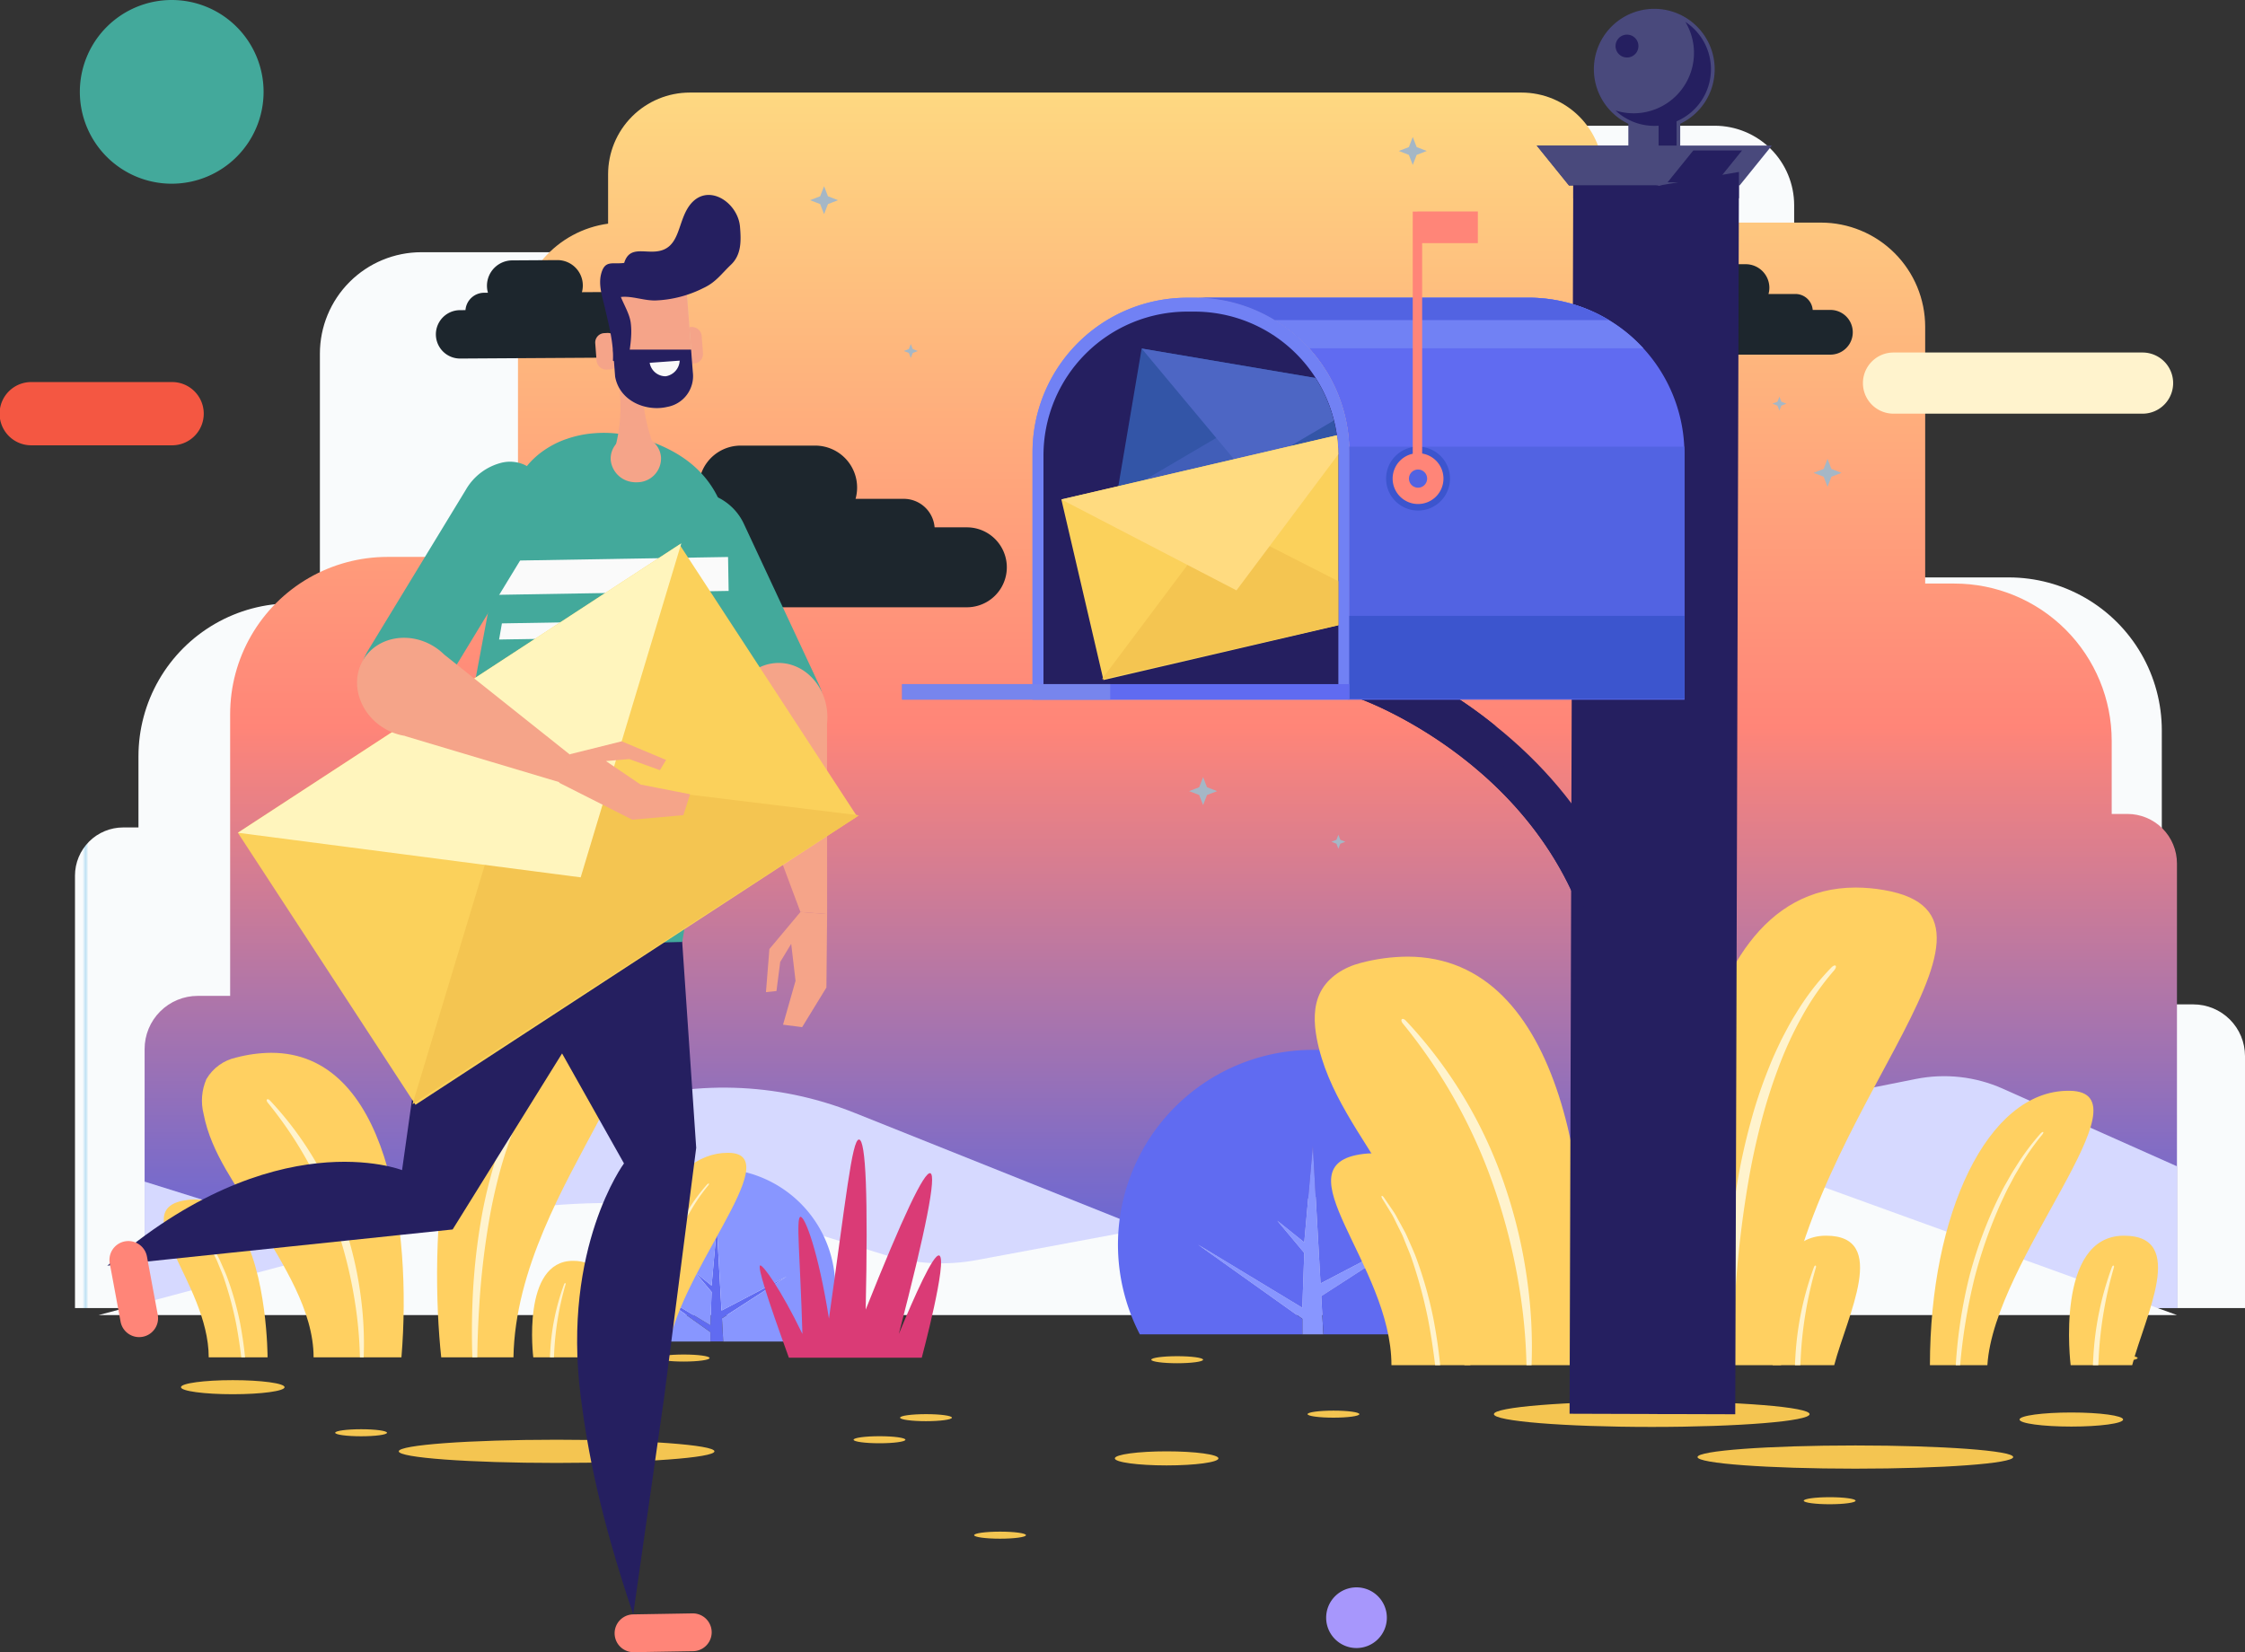 <svg xmlns="http://www.w3.org/2000/svg" xmlns:xlink="http://www.w3.org/1999/xlink" width="429.111" height="315.862" viewBox="0 0 429.111 315.862">
  <rect x="0" y="0" width="429.111" height="315.862" fill="#333333" stroke="none"/>
  <defs>
    <linearGradient id="linear-gradient" x1="0.5" x2="0.5" y2="1" gradientUnits="objectBoundingBox">
      <stop offset="0" stop-color="#fed981"/>
      <stop offset="0.522" stop-color="#ff8578"/>
      <stop offset="1" stop-color="#5263e2"/>
    </linearGradient>
    <clipPath id="clip-path">
      <rect id="Rectángulo_38519" data-name="Rectángulo 38519" width="414.779" height="292.468" fill="none"/>
    </clipPath>
    <clipPath id="clip-path-2">
      <path id="Trazado_149792" data-name="Trazado 149792" d="M132.57,22.351a15.2,15.2,0,0,0-15.2,15.2V46.53H66.2A19.39,19.39,0,0,0,46.813,65.921v47.735H41.377A29.243,29.243,0,0,0,12.134,142.9v13.6H9.216A9.216,9.216,0,0,0,0,165.715V248.38H377.859V200.206a9.88,9.88,0,0,0-9.881-9.879h-6.021V137.944A29.243,29.243,0,0,0,332.714,108.7H308.443V65.921A19.378,19.378,0,0,0,291.685,46.73V37.548a15.2,15.2,0,0,0-15.2-15.2Z" fill="none"/>
    </clipPath>
    <linearGradient id="linear-gradient-2" y1="1.195" x2="0.003" y2="1.195" gradientUnits="objectBoundingBox">
      <stop offset="0" stop-color="#f9fbfc"/>
      <stop offset="0.513" stop-color="#bee1f4"/>
      <stop offset="1" stop-color="#f9fbfc"/>
    </linearGradient>
    <clipPath id="clip-path-3">
      <path id="Trazado_149793" data-name="Trazado 149793" d="M169.491,22.351a15.2,15.2,0,0,0-15.2,15.2V46.53H92.65A19.391,19.391,0,0,0,73.26,65.921v47.735H67.825A29.243,29.243,0,0,0,38.581,142.9v13.6H35.664a9.216,9.216,0,0,0-9.216,9.217V248.38H414.779V200.206a9.88,9.88,0,0,0-9.88-9.879h-6.022V137.944A29.243,29.243,0,0,0,369.634,108.7H345.363V65.921A19.378,19.378,0,0,0,328.605,46.73V37.548a15.2,15.2,0,0,0-15.2-15.2Z" fill="none"/>
    </clipPath>
    <linearGradient id="linear-gradient-3" x1="-0.068" y1="1.195" x2="-0.066" y2="1.195" gradientUnits="objectBoundingBox">
      <stop offset="0" stop-color="#bee1f4"/>
      <stop offset="0.61" stop-color="#e4f2f9"/>
      <stop offset="1" stop-color="#f9fbfc"/>
    </linearGradient>
    <clipPath id="clip-path-4">
      <path id="Trazado_149794" data-name="Trazado 149794" d="M117.525,16.006A15.624,15.624,0,0,0,101.9,31.63v9.439A19.923,19.923,0,0,0,84.674,60.8v43.98H59.721a30.064,30.064,0,0,0-30.063,30.065V188.7H23.467a10.158,10.158,0,0,0-10.158,10.158v49.526H401.774V163.394a9.474,9.474,0,0,0-9.474-9.475h-3v-13.98a30.065,30.065,0,0,0-30.064-30.065h-5.587V60.8a19.935,19.935,0,0,0-19.935-19.934H292.107V31.63a15.624,15.624,0,0,0-15.623-15.624Z" fill="url(#linear-gradient)"/>
    </clipPath>
    <clipPath id="clip-path-6">
      <rect id="Rectángulo_38470" data-name="Rectángulo 38470" width="388.465" height="44.328" transform="translate(13.31 204.052)" fill="#d6d9ff"/>
    </clipPath>
    <clipPath id="clip-path-7">
      <path id="Trazado_149795" data-name="Trazado 149795" d="M401.775,248.38v-27.1l-33.3-14.843a27.545,27.545,0,0,0-16.6-1.853L205.725,233.746l-56.761-22.7a67.193,67.193,0,0,0-46.269-1.334L37.107,231.652l-23.8-7.445V248.38H401.775Z" fill="#d6d9ff"/>
    </clipPath>
    <clipPath id="clip-path-8">
      <rect id="Rectángulo_38471" data-name="Rectángulo 38471" width="42.061" height="17.286" transform="translate(297.81 48.821)" fill="none"/>
    </clipPath>
    <clipPath id="clip-path-9">
      <rect id="Rectángulo_38472" data-name="Rectángulo 38472" width="45.527" height="18.826" transform="translate(68.921 48.037)" fill="none"/>
    </clipPath>
    <clipPath id="clip-path-10">
      <rect id="Rectángulo_38473" data-name="Rectángulo 38473" width="75.211" height="30.91" transform="translate(102.901 83.497)" fill="none"/>
    </clipPath>
    <clipPath id="clip-path-11">
      <path id="Trazado_149799" data-name="Trazado 149799" d="M277.47,219.609,172.4,239.2a37.125,37.125,0,0,1-17.746-1.02l-12.7-3.916a134.394,134.394,0,0,0-74.3-1.412L4.524,249.722h397.25L330.658,223.96a101.548,101.548,0,0,0-53.188-4.351" fill="none"/>
    </clipPath>
    <linearGradient id="linear-gradient-5" x1="-0.011" y1="2.343" x2="-0.009" y2="2.343" gradientUnits="objectBoundingBox">
      <stop offset="0" stop-color="#878cf0"/>
      <stop offset="0.565" stop-color="#c9cbff"/>
      <stop offset="1" stop-color="#f9fbfc"/>
    </linearGradient>
    <clipPath id="clip-path-13">
      <rect id="Rectángulo_38476" data-name="Rectángulo 38476" width="2.674" height="2.674" transform="translate(158.422 64.077)" fill="none"/>
    </clipPath>
    <clipPath id="clip-path-14">
      <rect id="Rectángulo_38477" data-name="Rectángulo 38477" width="2.674" height="2.674" transform="translate(240.147 157.899)" fill="none"/>
    </clipPath>
    <clipPath id="clip-path-15">
      <rect id="Rectángulo_38478" data-name="Rectángulo 38478" width="2.674" height="2.674" transform="translate(324.448 44.146)" fill="none"/>
    </clipPath>
    <clipPath id="clip-path-16">
      <rect id="Rectángulo_38479" data-name="Rectángulo 38479" width="5.348" height="5.348" transform="translate(253.031 24.5)" fill="none"/>
    </clipPath>
    <clipPath id="clip-path-17">
      <rect id="Rectángulo_38480" data-name="Rectángulo 38480" width="5.348" height="5.348" transform="translate(212.956 146.882)" fill="none"/>
    </clipPath>
    <clipPath id="clip-path-18">
      <rect id="Rectángulo_38481" data-name="Rectángulo 38481" width="5.347" height="5.348" transform="translate(340.307 48.032)" fill="none"/>
    </clipPath>
    <clipPath id="clip-path-19">
      <rect id="Rectángulo_38482" data-name="Rectángulo 38482" width="5.348" height="5.348" transform="translate(140.506 33.908)" fill="none"/>
    </clipPath>
    <clipPath id="clip-path-20">
      <path id="Trazado_149827" data-name="Trazado 149827" d="M21.551,227.7c-12.3,1.531,4.013,15.691,4.013,30.109H36.811s0-16.28-5.537-24.927c-2-3.134-4.726-5.264-8.437-5.263a10.4,10.4,0,0,0-1.286.081" fill="none"/>
    </clipPath>
    <linearGradient id="linear-gradient-6" x1="-0.336" y1="2.148" x2="-0.299" y2="2.148" gradientUnits="objectBoundingBox">
      <stop offset="0" stop-color="#fed981"/>
      <stop offset="1" stop-color="#ffd061"/>
    </linearGradient>
    <clipPath id="clip-path-21">
      <path id="Trazado_149828" data-name="Trazado 149828" d="M30.842,200.479a8.76,8.76,0,0,0-5.722,4.13,10.33,10.33,0,0,0-.535,6.663c1.469,7.67,6.429,13.79,10.246,20.386.141.239.282.485.424.724,4.431,7.56,10.355,16.429,10.355,25.426H62.4c2.058-24.858-2.657-58.229-24.9-58.225a26.844,26.844,0,0,0-6.655.9" fill="none"/>
    </clipPath>
    <linearGradient id="linear-gradient-7" x1="-0.596" y1="1.595" x2="-0.571" y2="1.595" xlink:href="#linear-gradient-6"/>
    <clipPath id="clip-path-22">
      <path id="Trazado_149829" data-name="Trazado 149829" d="M70.01,257.808h13.8c.591-33.8,37.7-63.8,14.634-67.715a23.861,23.861,0,0,0-4-.351c-26.125,0-26.585,48.263-24.439,68.066" fill="none"/>
    </clipPath>
    <linearGradient id="linear-gradient-8" x1="-1.265" y1="1.509" x2="-1.246" y2="1.509" xlink:href="#linear-gradient-6"/>
    <clipPath id="clip-path-23">
      <path id="Trazado_149830" data-name="Trazado 149830" d="M87.605,257.808h8.764c1.844-7.037,7.874-18.45-1.155-18.456H95.2c-9.906,0-7.6,18.456-7.6,18.456" fill="none"/>
    </clipPath>
    <linearGradient id="linear-gradient-9" x1="-4.502" y1="2.878" x2="-4.45" y2="2.878" xlink:href="#linear-gradient-6"/>
    <clipPath id="clip-path-24">
      <path id="Trazado_149831" data-name="Trazado 149831" d="M105.023,257.808h8.186c.928-15.113,23.422-38.879,11.77-39.106l-.229,0c-11.532,0-19.727,17.562-19.727,39.108" fill="none"/>
    </clipPath>
    <linearGradient id="linear-gradient-10" x1="-3.323" y1="1.886" x2="-3.291" y2="1.886" xlink:href="#linear-gradient-6"/>
    <clipPath id="clip-path-26">
      <path id="Trazado_149837" data-name="Trazado 149837" d="M246.246,218.914c-16.5,2.053,5.385,21.049,5.385,40.393h15.088s0-21.842-7.428-33.443c-2.684-4.2-6.341-7.06-11.318-7.06a13.933,13.933,0,0,0-1.727.11" fill="none"/>
    </clipPath>
    <linearGradient id="linear-gradient-11" x1="-6.214" y1="1.818" x2="-6.187" y2="1.818" xlink:href="#linear-gradient-6"/>
    <clipPath id="clip-path-27">
      <path id="Trazado_149838" data-name="Trazado 149838" d="M245.756,182.4c-3.149.808-6.184,2.655-7.676,5.541-1.4,2.7-1.286,5.944-.718,8.937,1.971,10.29,8.625,18.5,13.745,27.35.189.321.379.65.569.973,5.944,10.141,13.892,22.039,13.892,34.11h22.518c2.762-33.35-3.564-78.119-33.4-78.113a35.991,35.991,0,0,0-8.929,1.2" fill="none"/>
    </clipPath>
    <linearGradient id="linear-gradient-12" x1="-4.369" y1="1.425" x2="-4.351" y2="1.425" xlink:href="#linear-gradient-6"/>
    <clipPath id="clip-path-28">
      <path id="Trazado_149839" data-name="Trazado 149839" d="M307.582,259.307H326.1c.792-45.349,50.583-85.585,19.631-90.846a31.986,31.986,0,0,0-5.362-.471c-35.049,0-35.666,64.749-32.788,91.317" fill="none"/>
    </clipPath>
    <linearGradient id="linear-gradient-13" x1="-4.233" y1="1.364" x2="-4.219" y2="1.364" xlink:href="#linear-gradient-6"/>
    <clipPath id="clip-path-29">
      <path id="Trazado_149840" data-name="Trazado 149840" d="M324.5,259.307H336.26c2.474-9.441,10.562-24.752-1.55-24.76H334.7c-13.29,0-10.194,24.76-10.194,24.76" fill="none"/>
    </clipPath>
    <linearGradient id="linear-gradient-14" x1="-12.646" y1="2.34" x2="-12.606" y2="2.34" xlink:href="#linear-gradient-6"/>
    <clipPath id="clip-path-30">
      <path id="Trazado_149841" data-name="Trazado 149841" d="M354.555,259.307h10.983c1.244-20.276,31.421-52.159,15.788-52.464-.1,0-.2,0-.306,0-15.47,0-26.465,23.561-26.465,52.467" fill="none"/>
    </clipPath>
    <linearGradient id="linear-gradient-15" x1="-8.361" y1="1.633" x2="-8.338" y2="1.633" xlink:href="#linear-gradient-6"/>
    <clipPath id="clip-path-32">
      <path id="Trazado_149845" data-name="Trazado 149845" d="M381.455,259.307h11.758c2.474-9.441,10.562-24.752-1.55-24.76h-.014c-13.29,0-10.194,24.76-10.194,24.76" fill="none"/>
    </clipPath>
    <linearGradient id="linear-gradient-16" x1="-14.887" y1="2.34" x2="-14.847" y2="2.34" xlink:href="#linear-gradient-6"/>
    <clipPath id="clip-path-34">
      <path id="Trazado_149849" data-name="Trazado 149849" d="M144.111,250.37c-2.032-12.82-4.583-19.507-5.438-19.429-.906.083-.044,7.827.369,22.387-4.173-8.646-7.605-13.292-8.078-13.094q-.8.336,5.491,17.634h25.4s5.068-18.955,3.326-19.535c-1.088-.363-4.64,7.592-7.709,15q7.83-30.141,6.02-30.729-1.739-.567-12.356,26.082.694-32.364-1.267-32.523h-.019c-1.339,0-2.522,11.613-5.735,34.213" fill="none"/>
    </clipPath>
    <linearGradient id="linear-gradient-17" x1="-3.574" y1="1.83" x2="-3.547" y2="1.83" gradientUnits="objectBoundingBox">
      <stop offset="0" stop-color="#ec727d"/>
      <stop offset="0.967" stop-color="#da3b76"/>
      <stop offset="1" stop-color="#da3b76"/>
    </linearGradient>
    <clipPath id="clip-path-36">
      <path id="Trazado_149853" data-name="Trazado 149853" d="M285.678,268.586l31.666.1.709-237.5L302.8,33.777l-16.415-2.689Z" fill="none"/>
    </clipPath>
    <linearGradient id="linear-gradient-18" x1="-8.824" y1="1.1" x2="-8.793" y2="1.1" gradientUnits="objectBoundingBox">
      <stop offset="0" stop-color="#49497c"/>
      <stop offset="1" stop-color="#251f60"/>
    </linearGradient>
    <clipPath id="clip-path-38">
      <rect id="Rectángulo_38504" data-name="Rectángulo 38504" width="3.958" height="224.951" transform="translate(287.637 37.483)" fill="none"/>
    </clipPath>
    <clipPath id="clip-path-39">
      <path id="Trazado_149854" data-name="Trazado 149854" d="M245.553,131.887c1.883.672,45.25,16.882,46.6,62.982.024.732.036,1.475.036,2.219h8.8c0-22.4-9.087-42.228-26.281-57.323-1.043-.923-2.1-1.8-3.141-2.638A88.115,88.115,0,0,0,248.515,123.6Z" fill="none"/>
    </clipPath>
    <linearGradient id="linear-gradient-19" x1="-4.429" y1="2.298" x2="-4.411" y2="2.298" xlink:href="#linear-gradient-18"/>
    <clipPath id="clip-path-41">
      <path id="Trazado_149868" data-name="Trazado 149868" d="M212.635,57.883A27.517,27.517,0,0,0,185.118,85.4v43.7a.3.3,0,0,0,.3.3h55.761a.3.3,0,0,0,.3-.3V85.4a27.517,27.517,0,0,0-27.517-27.517Z" fill="none"/>
    </clipPath>
    <clipPath id="clip-path-42">
      <rect id="Rectángulo_38511" data-name="Rectángulo 38511" width="51.673" height="36.537" transform="translate(198.877 64.945)" fill="none"/>
    </clipPath>
    <clipPath id="clip-path-44">
      <rect id="Rectángulo_38517" data-name="Rectángulo 38517" width="4.372" height="4.372" transform="translate(294.467 4.932)" fill="none"/>
    </clipPath>
    <clipPath id="clip-path-45">
      <rect id="Rectángulo_38520" data-name="Rectángulo 38520" width="143.683" height="278.593" fill="none"/>
    </clipPath>
    <clipPath id="clip-path-46">
      <path id="Trazado_149880" data-name="Trazado 149880" d="M56.354,186.433S31.952,176.841,0,204.706l66.024-6.931L99.932,143.22,64.355,129.668Z" transform="translate(0 -129.668)" fill="none"/>
    </clipPath>
    <linearGradient id="linear-gradient-20" x1="0" y1="1.985" x2="0.01" y2="1.985" xlink:href="#linear-gradient-18"/>
    <clipPath id="clip-path-48">
      <rect id="Rectángulo_38524" data-name="Rectángulo 38524" width="415.453" height="315.07" fill="none"/>
    </clipPath>
  </defs>
  <g id="Grupo_145420" data-name="Grupo 145420" transform="translate(-874 -178.776)">
    <g id="Grupo_145419" data-name="Grupo 145419">
      <g id="Grupo_145037" data-name="Grupo 145037" transform="translate(888.332 180.465)">
        <g id="Grupo_145036" data-name="Grupo 145036" clip-path="url(#clip-path)">
          <g id="Grupo_144937" data-name="Grupo 144937">
            <g id="Grupo_144936" data-name="Grupo 144936" clip-path="url(#clip-path-2)">
              <rect id="Rectángulo_38466" data-name="Rectángulo 38466" width="377.859" height="226.029" transform="translate(0 22.351)" fill="url(#linear-gradient-2)"/>
            </g>
          </g>
          <g id="Grupo_144939" data-name="Grupo 144939">
            <g id="Grupo_144938" data-name="Grupo 144938" clip-path="url(#clip-path-3)">
              <rect id="Rectángulo_38467" data-name="Rectángulo 38467" width="388.331" height="226.029" transform="translate(26.448 22.351)" fill="url(#linear-gradient-3)"/>
            </g>
          </g>
          <g id="Grupo_144941" data-name="Grupo 144941">
            <g id="Grupo_144940" data-name="Grupo 144940" clip-path="url(#clip-path-4)">
              <rect id="Rectángulo_38468" data-name="Rectángulo 38468" width="388.465" height="232.375" transform="translate(13.309 16.006)" fill="url(#linear-gradient)"/>
            </g>
          </g>
          <g id="Grupo_144957" data-name="Grupo 144957">
            <g id="Grupo_144956" data-name="Grupo 144956" clip-path="url(#clip-path)">
              <g id="Grupo_144946" data-name="Grupo 144946" style="mix-blend-mode: multiply;isolation: isolate">
                <g id="Grupo_144945" data-name="Grupo 144945">
                  <g id="Grupo_144944" data-name="Grupo 144944" clip-path="url(#clip-path-6)">
                    <g id="Grupo_144943" data-name="Grupo 144943">
                      <g id="Grupo_144942" data-name="Grupo 144942" clip-path="url(#clip-path-7)">
                        <rect id="Rectángulo_38469" data-name="Rectángulo 38469" width="388.465" height="44.912" transform="translate(13.31 203.468)" fill="#d6d9ff"/>
                      </g>
                    </g>
                  </g>
                </g>
              </g>
              <g id="Grupo_144949" data-name="Grupo 144949" style="mix-blend-mode: screen;isolation: isolate">
                <g id="Grupo_144948" data-name="Grupo 144948">
                  <g id="Grupo_144947" data-name="Grupo 144947" clip-path="url(#clip-path-8)">
                    <path id="Trazado_149796" data-name="Trazado 149796" d="M335.6,57.561H332.15a3.308,3.308,0,0,0-3.281-3.046H323.7a4.433,4.433,0,0,0,.167-1.192,4.514,4.514,0,0,0-4.5-4.5h-7.925a4.484,4.484,0,0,0-4.335,5.693h-.7a3.309,3.309,0,0,0-3.282,3.046h-1.036a4.274,4.274,0,1,0,0,8.547H335.6a4.274,4.274,0,0,0,0-8.547" fill="#1d262d"/>
                  </g>
                </g>
              </g>
              <g id="Grupo_144952" data-name="Grupo 144952" style="mix-blend-mode: screen;isolation: isolate">
                <g id="Grupo_144951" data-name="Grupo 144951">
                  <g id="Grupo_144950" data-name="Grupo 144950" clip-path="url(#clip-path-9)">
                    <path id="Trazado_149797" data-name="Trazado 149797" d="M109.794,57.388l-3.732.023a3.581,3.581,0,0,0-3.572-3.275l-5.593.035a4.854,4.854,0,0,0-4.73-6.134l-8.578.053a4.853,4.853,0,0,0-4.654,6.192l-.763,0A3.582,3.582,0,0,0,74.64,57.6l-1.122.007a4.626,4.626,0,0,0,.057,9.251l36.276-.224a4.626,4.626,0,1,0-.057-9.251" fill="#1d262d"/>
                  </g>
                </g>
              </g>
              <g id="Grupo_144955" data-name="Grupo 144955" style="mix-blend-mode: screen;isolation: isolate">
                <g id="Grupo_144954" data-name="Grupo 144954">
                  <g id="Grupo_144953" data-name="Grupo 144953" clip-path="url(#clip-path-10)">
                    <path id="Trazado_149798" data-name="Trazado 149798" d="M170.471,99.124h-6.165a5.915,5.915,0,0,0-5.868-5.446H149.2A8.019,8.019,0,0,0,141.447,83.5H127.276a8.019,8.019,0,0,0-7.751,10.181h-1.26a5.915,5.915,0,0,0-5.869,5.446h-1.853a7.641,7.641,0,1,0,0,15.282h59.928a7.641,7.641,0,1,0,0-15.282" fill="#1d262d"/>
                  </g>
                </g>
              </g>
            </g>
          </g>
          <g id="Grupo_144959" data-name="Grupo 144959">
            <g id="Grupo_144958" data-name="Grupo 144958" clip-path="url(#clip-path-11)">
              <rect id="Rectángulo_38475" data-name="Rectángulo 38475" width="397.25" height="31.833" transform="translate(4.524 217.889)" fill="url(#linear-gradient-5)"/>
            </g>
          </g>
          <g id="Grupo_144982" data-name="Grupo 144982">
            <g id="Grupo_144981" data-name="Grupo 144981" clip-path="url(#clip-path)">
              <path id="Trazado_149800" data-name="Trazado 149800" d="M218.563,277.12c0,.743-4.436,1.346-9.906,1.346s-9.9-.6-9.9-1.346,4.436-1.346,9.9-1.346,9.906.6,9.906,1.346" fill="#f4c551"/>
              <path id="Trazado_149801" data-name="Trazado 149801" d="M391.483,269.694c0,.743-4.435,1.346-9.9,1.346s-9.9-.6-9.9-1.346,4.435-1.346,9.9-1.346,9.9.6,9.9,1.346" fill="#f4c551"/>
              <path id="Trazado_149802" data-name="Trazado 149802" d="M40.063,263.511c0,.743-4.436,1.346-9.906,1.346s-9.9-.6-9.9-1.346,4.435-1.346,9.9-1.346,9.906.6,9.906,1.346" fill="#f4c551"/>
              <path id="Trazado_149803" data-name="Trazado 149803" d="M167.617,269.336c0,.372-2.217.673-4.952.673s-4.953-.3-4.953-.673,2.217-.673,4.953-.673,4.952.3,4.952.673" fill="#f4c551"/>
              <path id="Trazado_149804" data-name="Trazado 149804" d="M245.5,268.664c0,.372-2.217.673-4.952.673s-4.953-.3-4.953-.673,2.217-.673,4.953-.673,4.952.3,4.952.673" fill="#f4c551"/>
              <path id="Trazado_149805" data-name="Trazado 149805" d="M394.253,257.937c0,.372-2.217.673-4.952.673s-4.953-.3-4.953-.673,2.217-.673,4.953-.673,4.952.3,4.952.673" fill="#f4c551"/>
              <path id="Trazado_149806" data-name="Trazado 149806" d="M340.344,285.214c0,.372-2.217.673-4.952.673s-4.953-.3-4.953-.673,2.217-.673,4.953-.673,4.952.3,4.952.673" fill="#f4c551"/>
              <path id="Trazado_149807" data-name="Trazado 149807" d="M215.63,258.258c0,.372-2.217.673-4.952.673s-4.953-.3-4.953-.673,2.217-.673,4.953-.673,4.952.3,4.952.673" fill="#f4c551"/>
              <path id="Trazado_149808" data-name="Trazado 149808" d="M158.728,273.556c0,.372-2.217.673-4.952.673s-4.953-.3-4.953-.673,2.217-.673,4.953-.673,4.952.3,4.952.673" fill="#f4c551"/>
              <path id="Trazado_149809" data-name="Trazado 149809" d="M311.289,262.165c0,.372-2.217.673-4.953.673s-4.952-.3-4.952-.673,2.217-.673,4.952-.673,4.953.3,4.953.673" fill="#f4c551"/>
              <path id="Trazado_149810" data-name="Trazado 149810" d="M59.641,272.222c0,.372-2.217.673-4.952.673s-4.953-.3-4.953-.673,2.217-.673,4.953-.673,4.952.3,4.952.673" fill="#f4c551"/>
              <path id="Trazado_149811" data-name="Trazado 149811" d="M121.3,257.937c0,.372-2.217.673-4.952.673s-4.953-.3-4.953-.673,2.217-.673,4.953-.673,4.952.3,4.952.673" fill="#f4c551"/>
              <path id="Trazado_149812" data-name="Trazado 149812" d="M181.77,291.8c0,.372-2.217.673-4.952.673s-4.953-.3-4.953-.673,2.217-.673,4.953-.673,4.952.3,4.952.673" fill="#f4c551"/>
              <path id="Trazado_149813" data-name="Trazado 149813" d="M334.125,270.22c0,1.35-13.508,2.446-30.171,2.446s-30.171-1.1-30.171-2.446,13.508-2.446,30.171-2.446,30.171,1.1,30.171,2.446" transform="translate(-2.57 -1.557)" fill="#f4c551"/>
              <path id="Trazado_149814" data-name="Trazado 149814" d="M367.6,275.774c0,1.225-13.508,2.218-30.171,2.218s-30.171-.993-30.171-2.218,13.508-2.218,30.171-2.218,30.171.993,30.171,2.218" transform="translate(2.874 1.095)" fill="#f4c551"/>
              <path id="Trazado_149815" data-name="Trazado 149815" d="M122.228,275.774c0,1.225-13.508,2.218-30.171,2.218S61.886,277,61.886,275.774s13.508-2.218,30.171-2.218,30.171.993,30.171,2.218" fill="#f4c551"/>
              <g id="Grupo_144962" data-name="Grupo 144962" style="mix-blend-mode: screen;isolation: isolate">
                <g id="Grupo_144961" data-name="Grupo 144961">
                  <g id="Grupo_144960" data-name="Grupo 144960" clip-path="url(#clip-path-13)">
                    <path id="Trazado_149816" data-name="Trazado 149816" d="M159.759,64.077l.373.964.964.373-.964.372-.373.965-.373-.965-.964-.372.964-.373Z" fill="#a5b7c6"/>
                  </g>
                </g>
              </g>
              <g id="Grupo_144965" data-name="Grupo 144965" style="mix-blend-mode: screen;isolation: isolate">
                <g id="Grupo_144964" data-name="Grupo 144964">
                  <g id="Grupo_144963" data-name="Grupo 144963" clip-path="url(#clip-path-14)">
                    <path id="Trazado_149817" data-name="Trazado 149817" d="M241.484,157.9l.373.964.964.373-.964.372-.373.965-.373-.965-.964-.372.964-.373Z" fill="#a5b7c6"/>
                  </g>
                </g>
              </g>
              <g id="Grupo_144968" data-name="Grupo 144968" transform="translate(0 30)" style="mix-blend-mode: screen;isolation: isolate">
                <g id="Grupo_144967" data-name="Grupo 144967">
                  <g id="Grupo_144966" data-name="Grupo 144966" clip-path="url(#clip-path-15)">
                    <path id="Trazado_149818" data-name="Trazado 149818" d="M325.785,44.146l.373.964.964.373-.964.372-.373.965-.372-.965-.965-.372.965-.373Z" fill="#a5b7c6"/>
                  </g>
                </g>
              </g>
              <g id="Grupo_144971" data-name="Grupo 144971" style="mix-blend-mode: screen;isolation: isolate">
                <g id="Grupo_144970" data-name="Grupo 144970">
                  <g id="Grupo_144969" data-name="Grupo 144969" clip-path="url(#clip-path-16)">
                    <path id="Trazado_149819" data-name="Trazado 149819" d="M255.705,24.5l.745,1.929,1.929.745-1.929.745-.745,1.929-.745-1.929-1.929-.745,1.929-.745Z" fill="#a5b7c6"/>
                  </g>
                </g>
              </g>
              <g id="Grupo_144974" data-name="Grupo 144974" style="mix-blend-mode: screen;isolation: isolate">
                <g id="Grupo_144973" data-name="Grupo 144973">
                  <g id="Grupo_144972" data-name="Grupo 144972" clip-path="url(#clip-path-17)">
                    <path id="Trazado_149820" data-name="Trazado 149820" d="M215.63,146.882l.745,1.929,1.929.745-1.929.745-.745,1.929-.745-1.929-1.929-.745,1.929-.745Z" fill="#a5b7c6"/>
                  </g>
                </g>
              </g>
              <g id="Grupo_144977" data-name="Grupo 144977" transform="translate(-8 38)" style="mix-blend-mode: screen;isolation: isolate">
                <g id="Grupo_144976" data-name="Grupo 144976">
                  <g id="Grupo_144975" data-name="Grupo 144975" clip-path="url(#clip-path-18)">
                    <path id="Trazado_149821" data-name="Trazado 149821" d="M342.981,48.032l.745,1.929,1.929.745-1.929.745-.745,1.929-.745-1.929-1.929-.745,1.929-.745Z" fill="#a5b7c6"/>
                  </g>
                </g>
              </g>
              <g id="Grupo_144980" data-name="Grupo 144980" style="mix-blend-mode: screen;isolation: isolate">
                <g id="Grupo_144979" data-name="Grupo 144979">
                  <g id="Grupo_144978" data-name="Grupo 144978" clip-path="url(#clip-path-19)">
                    <path id="Trazado_149822" data-name="Trazado 149822" d="M143.18,33.908l.745,1.929,1.929.745-1.929.745-.745,1.929-.745-1.929-1.929-.745,1.929-.745Z" fill="#a5b7c6"/>
                  </g>
                </g>
              </g>
              <path id="Trazado_149823" data-name="Trazado 149823" d="M258.54,232.962l-20.463,10.715-1.471-26.291-1.64,18.437-5.142-4.133,5.142,6.146-.373,10.49-19.921-12.062,19.921,14.182v2.966h4.026l-.407-7.307Z" fill="#8896ff"/>
              <path id="Trazado_149824" data-name="Trazado 149824" d="M236.606,199.02a37.248,37.248,0,0,0-33.068,54.392h31.055v-2.967l-19.921-14.182,19.921,12.063.373-10.49-5.141-6.146,5.141,4.132,1.64-18.437,1.471,26.291,20.463-10.714L238.212,246.1l.407,7.307h31.055a37.256,37.256,0,0,0-33.068-54.392" fill="#606bf1"/>
              <path id="Trazado_149825" data-name="Trazado 149825" d="M136.009,242.352l-12.433,6.51-.893-15.974-1,11.2-3.124-2.511,3.124,3.734-.227,6.374-12.1-7.329,12.1,8.617v1.8h2.447l-.247-4.439Z" fill="#606bf1"/>
              <path id="Trazado_149826" data-name="Trazado 149826" d="M122.683,221.73a22.63,22.63,0,0,0-20.091,33.047H121.46v-1.8l-12.1-8.616,12.1,7.329.226-6.374-3.123-3.734,3.123,2.511,1-11.2.894,15.974,12.432-6.51-12.35,7.986.247,4.439h18.868a22.635,22.635,0,0,0-20.091-33.047" fill="#8896ff"/>
            </g>
          </g>
          <g id="Grupo_144984" data-name="Grupo 144984">
            <g id="Grupo_144983" data-name="Grupo 144983" clip-path="url(#clip-path-20)">
              <rect id="Rectángulo_38484" data-name="Rectángulo 38484" width="27.558" height="30.191" transform="translate(9.253 227.617)" fill="url(#linear-gradient-6)"/>
            </g>
          </g>
          <g id="Grupo_144986" data-name="Grupo 144986">
            <g id="Grupo_144985" data-name="Grupo 144985" clip-path="url(#clip-path-21)">
              <rect id="Rectángulo_38485" data-name="Rectángulo 38485" width="40.378" height="58.229" transform="translate(24.075 199.579)" fill="url(#linear-gradient-7)"/>
            </g>
          </g>
          <g id="Grupo_144988" data-name="Grupo 144988">
            <g id="Grupo_144987" data-name="Grupo 144987" clip-path="url(#clip-path-22)">
              <rect id="Rectángulo_38486" data-name="Rectángulo 38486" width="53.654" height="68.066" transform="translate(67.864 189.742)" fill="url(#linear-gradient-8)"/>
            </g>
          </g>
          <g id="Grupo_144990" data-name="Grupo 144990">
            <g id="Grupo_144989" data-name="Grupo 144989" clip-path="url(#clip-path-23)">
              <rect id="Rectángulo_38487" data-name="Rectángulo 38487" width="18.945" height="18.456" transform="translate(85.298 239.352)" fill="url(#linear-gradient-9)"/>
            </g>
          </g>
          <g id="Grupo_144992" data-name="Grupo 144992">
            <g id="Grupo_144991" data-name="Grupo 144991" clip-path="url(#clip-path-24)">
              <rect id="Rectángulo_38488" data-name="Rectángulo 38488" width="31.608" height="39.108" transform="translate(105.023 218.7)" fill="url(#linear-gradient-10)"/>
            </g>
          </g>
          <g id="Grupo_144994" data-name="Grupo 144994">
            <g id="Grupo_144993" data-name="Grupo 144993" clip-path="url(#clip-path)">
              <path id="Trazado_149832" data-name="Trazado 149832" d="M55.18,257.808h-.719a78.178,78.178,0,0,0-1.076-11.358,84.78,84.78,0,0,0-3.325-13.342,75.968,75.968,0,0,0-13.207-23.982c-.479-.608-.055-.934.449-.393a64.556,64.556,0,0,1,14.209,23.889,71.809,71.809,0,0,1,3.128,13.65,67.675,67.675,0,0,1,.541,11.536" fill="#fff3cd"/>
              <path id="Trazado_149833" data-name="Trazado 149833" d="M91.361,201.561a37.2,37.2,0,0,0-4.652,6.724,52.042,52.042,0,0,0-3.387,7.442,75.09,75.09,0,0,0-2.44,7.824c-.676,2.649-1.253,5.322-1.714,8.027a150.965,150.965,0,0,0-1.893,16.329c-.209,3.3-.345,6.6-.375,9.9h-.941c-.123-3.319-.116-6.643,0-9.968a121.648,121.648,0,0,1,1.7-16.539c.473-2.735,1.088-5.451,1.819-8.131a66.811,66.811,0,0,1,2.661-7.91c.5-1.3,1.106-2.557,1.7-3.816.651-1.236,1.278-2.477,2.028-3.651a35.865,35.865,0,0,1,5.07-6.619c.59-.627.977-.277.418.387" fill="#fff3cd"/>
              <path id="Trazado_149834" data-name="Trazado 149834" d="M93.758,243.912A56.041,56.041,0,0,0,91.6,256.751c-.019.35-.037.707-.056,1.057h-.762c.012-.375.031-.744.055-1.113a44,44,0,0,1,2.662-12.887c.135-.32.374-.222.264.1" fill="#fff3cd"/>
              <path id="Trazado_149835" data-name="Trazado 149835" d="M32.509,257.808H31.79c-.264-2.188-.6-4.376-1.008-6.539a68.415,68.415,0,0,0-2.428-8.918c-.27-.725-.577-1.432-.86-2.145-.148-.356-.277-.719-.443-1.069l-.516-1.033-.51-1.038a8.867,8.867,0,0,0-.553-1.014l-1.211-1.973c-.252-.406-.049-.572.234-.16l1.315,1.93a8.133,8.133,0,0,1,.6,1.008l.566,1.026.559,1.032c.178.345.319.707.485,1.064.308.719.639,1.426.928,2.151a57.826,57.826,0,0,1,2.588,9q.636,3.319.977,6.681" fill="#fff3cd"/>
              <path id="Trazado_149836" data-name="Trazado 149836" d="M120.978,225.014a34.648,34.648,0,0,0-3.214,4.64c-.234.406-.48.8-.713,1.217l-.658,1.248c-.461.823-.836,1.69-1.241,2.538a66.953,66.953,0,0,0-3.749,10.638,80.973,80.973,0,0,0-2.071,12.514h-.627a70.028,70.028,0,0,1,1.954-12.71,61,61,0,0,1,3.921-10.719c.424-.848.83-1.714,1.315-2.532l.7-1.241c.246-.412.5-.811.756-1.211a34.35,34.35,0,0,1,3.411-4.573c.4-.436.6-.258.215.191" fill="#fff3cd"/>
            </g>
          </g>
          <g id="Grupo_144996" data-name="Grupo 144996">
            <g id="Grupo_144995" data-name="Grupo 144995" clip-path="url(#clip-path-26)">
              <rect id="Rectángulo_38490" data-name="Rectángulo 38490" width="36.971" height="40.503" transform="translate(229.748 218.804)" fill="url(#linear-gradient-11)"/>
            </g>
          </g>
          <g id="Grupo_144998" data-name="Grupo 144998">
            <g id="Grupo_144997" data-name="Grupo 144997" clip-path="url(#clip-path-27)">
              <rect id="Rectángulo_38491" data-name="Rectángulo 38491" width="54.17" height="78.119" transform="translate(236.678 181.188)" fill="url(#linear-gradient-12)"/>
            </g>
          </g>
          <g id="Grupo_145000" data-name="Grupo 145000">
            <g id="Grupo_144999" data-name="Grupo 144999" clip-path="url(#clip-path-28)">
              <rect id="Rectángulo_38492" data-name="Rectángulo 38492" width="71.98" height="91.317" transform="translate(304.704 167.99)" fill="url(#linear-gradient-13)"/>
            </g>
          </g>
          <g id="Grupo_145002" data-name="Grupo 145002">
            <g id="Grupo_145001" data-name="Grupo 145001" clip-path="url(#clip-path-29)">
              <rect id="Rectángulo_38493" data-name="Rectángulo 38493" width="25.416" height="24.76" transform="translate(321.406 234.547)" fill="url(#linear-gradient-14)"/>
            </g>
          </g>
          <g id="Grupo_145004" data-name="Grupo 145004">
            <g id="Grupo_145003" data-name="Grupo 145003" clip-path="url(#clip-path-30)">
              <rect id="Rectángulo_38494" data-name="Rectángulo 38494" width="42.404" height="52.467" transform="translate(354.555 206.84)" fill="url(#linear-gradient-15)"/>
            </g>
          </g>
          <g id="Grupo_145006" data-name="Grupo 145006">
            <g id="Grupo_145005" data-name="Grupo 145005" clip-path="url(#clip-path)">
              <path id="Trazado_149842" data-name="Trazado 149842" d="M278.406,259.306h-.965A104.853,104.853,0,0,0,276,244.069a113.929,113.929,0,0,0-4.461-17.9A101.927,101.927,0,0,0,253.819,194c-.643-.816-.074-1.253.6-.527a86.6,86.6,0,0,1,19.063,32.048,96.3,96.3,0,0,1,4.2,18.313,90.763,90.763,0,0,1,.726,15.476" fill="#fff3cd"/>
              <path id="Trazado_149843" data-name="Trazado 149843" d="M336.226,183.847a49.881,49.881,0,0,0-6.241,9.02,69.913,69.913,0,0,0-4.544,9.985,100.52,100.52,0,0,0-3.273,10.5c-.907,3.554-1.682,7.14-2.3,10.768a203.058,203.058,0,0,0-2.54,21.907c-.28,4.428-.462,8.856-.5,13.283h-1.261c-.165-4.452-.157-8.913,0-13.373a163.076,163.076,0,0,1,2.284-22.188c.634-3.669,1.459-7.313,2.44-10.908a89.677,89.677,0,0,1,3.57-10.612c.676-1.739,1.484-3.43,2.284-5.12.874-1.657,1.715-3.323,2.721-4.9a48.126,48.126,0,0,1,6.8-8.88c.792-.842,1.311-.371.561.519" fill="#fff3cd"/>
              <path id="Trazado_149844" data-name="Trazado 149844" d="M332.756,240.664a75.187,75.187,0,0,0-2.9,17.224c-.025.47-.05.948-.075,1.418h-1.022c.017-.5.041-1,.074-1.492a59.044,59.044,0,0,1,3.571-17.29c.181-.429.5-.3.354.14" fill="#fff3cd"/>
            </g>
          </g>
          <g id="Grupo_145008" data-name="Grupo 145008">
            <g id="Grupo_145007" data-name="Grupo 145007" clip-path="url(#clip-path-32)">
              <rect id="Rectángulo_38496" data-name="Rectángulo 38496" width="25.416" height="24.76" transform="translate(378.359 234.547)" fill="url(#linear-gradient-16)"/>
            </g>
          </g>
          <g id="Grupo_145010" data-name="Grupo 145010">
            <g id="Grupo_145009" data-name="Grupo 145009" clip-path="url(#clip-path)">
              <path id="Trazado_149846" data-name="Trazado 149846" d="M389.709,240.664a75.187,75.187,0,0,0-2.9,17.224c-.025.47-.05.948-.075,1.418H385.71c.017-.5.041-1,.074-1.492a59.044,59.044,0,0,1,3.571-17.29c.181-.429.5-.3.354.14" fill="#fff3cd"/>
              <path id="Trazado_149847" data-name="Trazado 149847" d="M260.948,259.306h-.965c-.354-2.935-.8-5.871-1.352-8.773a91.862,91.862,0,0,0-3.257-11.963c-.362-.973-.775-1.922-1.154-2.878-.2-.478-.371-.965-.594-1.435l-.692-1.385-.685-1.393a12.015,12.015,0,0,0-.742-1.361l-1.624-2.646c-.338-.545-.066-.767.313-.215l1.765,2.589a11.259,11.259,0,0,1,.8,1.352l.759,1.377.75,1.385c.239.462.429.949.652,1.427.412.965.857,1.913,1.245,2.886a77.67,77.67,0,0,1,3.471,12.071q.854,4.452,1.311,8.962" fill="#fff3cd"/>
              <path id="Trazado_149848" data-name="Trazado 149848" d="M375.959,215.31a46.415,46.415,0,0,0-4.312,6.225c-.314.544-.643,1.08-.957,1.633l-.882,1.673c-.618,1.1-1.121,2.268-1.665,3.406a89.9,89.9,0,0,0-5.03,14.272,108.876,108.876,0,0,0-2.779,16.787h-.841a94.1,94.1,0,0,1,2.622-17.051,81.858,81.858,0,0,1,5.261-14.379c.569-1.138,1.113-2.3,1.764-3.4l.94-1.666c.33-.552.676-1.088,1.014-1.624a46.2,46.2,0,0,1,4.576-6.135c.545-.585.808-.346.289.256" fill="#fff3cd"/>
            </g>
          </g>
          <g id="Grupo_145012" data-name="Grupo 145012">
            <g id="Grupo_145011" data-name="Grupo 145011" clip-path="url(#clip-path-34)">
              <rect id="Rectángulo_38498" data-name="Rectángulo 38498" width="36.49" height="41.712" transform="translate(130.429 216.156)" fill="url(#linear-gradient-17)"/>
            </g>
          </g>
          <g id="Grupo_145014" data-name="Grupo 145014">
            <g id="Grupo_145013" data-name="Grupo 145013" clip-path="url(#clip-path)">
              <path id="Trazado_149850" data-name="Trazado 149850" d="M313.413,11.545A11.545,11.545,0,1,1,301.868,0a11.545,11.545,0,0,1,11.545,11.545" fill="#49497c"/>
              <rect id="Rectángulo_38499" data-name="Rectángulo 38499" width="9.911" height="10.641" transform="translate(296.913 17.284)" fill="#49497c"/>
              <rect id="Rectángulo_38500" data-name="Rectángulo 38500" width="3.431" height="8.087" transform="translate(302.694 19.838)" fill="#251f60"/>
              <path id="Trazado_149851" data-name="Trazado 149851" d="M307.818,2.5a11.542,11.542,0,0,1-13.352,16.943A10.826,10.826,0,1,0,307.818,2.5" fill="#251f60"/>
              <path id="Trazado_149852" data-name="Trazado 149852" d="M324.337,26.145l-6.163,7.625H285.562L279.4,26.145Z" fill="#49497c"/>
            </g>
          </g>
          <g id="Grupo_145016" data-name="Grupo 145016">
            <g id="Grupo_145015" data-name="Grupo 145015" clip-path="url(#clip-path-36)">
              <rect id="Rectángulo_38502" data-name="Rectángulo 38502" width="32.375" height="237.593" transform="translate(285.678 31.088)" fill="url(#linear-gradient-18)"/>
            </g>
          </g>
          <g id="Grupo_145021" data-name="Grupo 145021">
            <g id="Grupo_145020" data-name="Grupo 145020" clip-path="url(#clip-path)">
              <g id="Grupo_145019" data-name="Grupo 145019" style="mix-blend-mode: screen;isolation: isolate">
                <g id="Grupo_145018" data-name="Grupo 145018">
                  <g id="Grupo_145017" data-name="Grupo 145017" clip-path="url(#clip-path-38)">
                    <rect id="Rectángulo_38503" data-name="Rectángulo 38503" width="3.959" height="224.952" transform="translate(287.637 37.482)" fill="#251f60"/>
                  </g>
                </g>
              </g>
            </g>
          </g>
          <g id="Grupo_145023" data-name="Grupo 145023">
            <g id="Grupo_145022" data-name="Grupo 145022" clip-path="url(#clip-path-39)">
              <rect id="Rectángulo_38506" data-name="Rectángulo 38506" width="55.44" height="73.485" transform="translate(245.553 123.603)" fill="url(#linear-gradient-19)"/>
            </g>
          </g>
          <g id="Grupo_145025" data-name="Grupo 145025">
            <g id="Grupo_145024" data-name="Grupo 145024" clip-path="url(#clip-path)">
              <path id="Trazado_149855" data-name="Trazado 149855" d="M292.157,194.869c-1.355-46.1-44.721-62.31-46.6-62.982l2.962-8.284a88.1,88.1,0,0,1,23.056,13.524h-7.014s26.665,17.109,27.6,57.742" fill="#251f60"/>
              <rect id="Rectángulo_38507" data-name="Rectángulo 38507" width="12.119" height="232.443" transform="translate(302.456 36.211)" fill="#251f60"/>
              <rect id="Rectángulo_38508" data-name="Rectángulo 38508" width="14.767" height="7.404" transform="translate(292.869 131.888)" fill="#251f60"/>
              <path id="Trazado_149856" data-name="Trazado 149856" d="M302.456,26.145V33.77H285.563L279.4,26.145Z" fill="#49497c"/>
              <path id="Trazado_149857" data-name="Trazado 149857" d="M307.636,85.068v46.987H243.252a.329.329,0,0,0,.323-.323V84.792c0-.359-.012-.731-.024-1.091a29.559,29.559,0,0,0-29.53-28.475h63.785A29.847,29.847,0,0,1,307.6,83.7q.036.684.036,1.367" fill="#606bf1"/>
              <path id="Trazado_149858" data-name="Trazado 149858" d="M183.027,131.726v.325h.325a.325.325,0,0,1-.325-.325" fill="#606bf1"/>
              <path id="Trazado_149859" data-name="Trazado 149859" d="M299.783,64.9h-63.9a29.531,29.531,0,0,0-21.857-9.676h63.785A29.752,29.752,0,0,1,299.783,64.9" fill="#7181f4"/>
              <path id="Trazado_149860" data-name="Trazado 149860" d="M183.978,131.1V84.788A28.641,28.641,0,0,1,212.586,56.18h1.43a28.641,28.641,0,0,1,28.608,28.608V131.1Z" fill="#112b46"/>
              <path id="Trazado_149861" data-name="Trazado 149861" d="M214.016,57.132a27.688,27.688,0,0,1,27.657,27.657v45.36H184.929V84.789a27.688,27.688,0,0,1,27.657-27.657Zm0-1.9h-1.43a29.559,29.559,0,0,0-29.559,29.559v46.937a.325.325,0,0,0,.325.325h59.9a.326.326,0,0,0,.325-.325V84.789A29.559,29.559,0,0,0,214.016,55.23" fill="#7685f4"/>
              <path id="Trazado_149862" data-name="Trazado 149862" d="M183.027,131.726V84.789A29.559,29.559,0,0,1,212.586,55.23h1.43a29.559,29.559,0,0,1,29.559,29.559v46.937a.326.326,0,0,1-.325.325h-59.9a.325.325,0,0,1-.325-.325" fill="#7181f4"/>
              <path id="Trazado_149863" data-name="Trazado 149863" d="M185.118,129.1V85.4a27.517,27.517,0,0,1,27.517-27.517h1.332A27.517,27.517,0,0,1,241.484,85.4v43.7a.3.3,0,0,1-.3.3H185.42a.3.3,0,0,1-.3-.3" fill="#251f60"/>
            </g>
          </g>
          <g id="Grupo_145030" data-name="Grupo 145030">
            <g id="Grupo_145029" data-name="Grupo 145029" clip-path="url(#clip-path-41)">
              <g id="Grupo_145028" data-name="Grupo 145028" opacity="0.92">
                <g id="Grupo_145027" data-name="Grupo 145027">
                  <g id="Grupo_145026" data-name="Grupo 145026" clip-path="url(#clip-path-42)">
                    <rect id="Rectángulo_38510" data-name="Rectángulo 38510" width="29.034" height="47.132" transform="matrix(0.167, -0.986, 0.986, 0.167, 199.037, 93.569)" fill="#345aad"/>
                    <path id="Trazado_149864" data-name="Trazado 149864" d="M225.536,77.693,198.877,93.352l46.82,8.13Z" fill="#4364bf"/>
                    <path id="Trazado_149865" data-name="Trazado 149865" d="M223.674,88.669,203.89,64.945l46.66,7.912Z" fill="#506dcc"/>
                  </g>
                </g>
              </g>
              <rect id="Rectángulo_38512" data-name="Rectángulo 38512" width="57.547" height="35.449" transform="matrix(0.974, -0.227, 0.227, 0.974, 188.536, 93.792)" fill="#fbd15b"/>
              <path id="Trazado_149866" data-name="Trazado 149866" d="M218.926,97.938,196.29,128.147l56.562-12.929Z" fill="#f4c551"/>
              <path id="Trazado_149867" data-name="Trazado 149867" d="M222.008,111.178,188.536,93.792l56.28-13.1Z" fill="#ffdb80"/>
            </g>
          </g>
          <g id="Grupo_145035" data-name="Grupo 145035">
            <g id="Grupo_145034" data-name="Grupo 145034" clip-path="url(#clip-path)">
              <path id="Trazado_149869" data-name="Trazado 149869" d="M307.636,85.068v46.987H243.252a.329.329,0,0,0,.323-.323V84.792c0-.359-.012-.731-.024-1.091H307.6q.036.684.036,1.367" fill="#5263e2"/>
              <path id="Trazado_149870" data-name="Trazado 149870" d="M293.2,59.506h-63.87a29.279,29.279,0,0,0-15.311-4.28H277.8a29.617,29.617,0,0,1,15.4,4.28" fill="#5263e2"/>
              <rect id="Rectángulo_38513" data-name="Rectángulo 38513" width="64.061" height="15.84" transform="translate(243.575 116.048)" fill="#3c55ce"/>
              <path id="Trazado_149871" data-name="Trazado 149871" d="M262.171,89.81a5.457,5.457,0,1,1-5.457-5.457,5.457,5.457,0,0,1,5.457,5.457" fill="#ff8578"/>
              <path id="Trazado_149872" data-name="Trazado 149872" d="M262.821,89.81a6.107,6.107,0,1,1-6.107-6.107,6.107,6.107,0,0,1,6.107,6.107" fill="#3c55ce"/>
              <path id="Trazado_149873" data-name="Trazado 149873" d="M261.572,89.81a4.857,4.857,0,1,1-4.858-4.858,4.858,4.858,0,0,1,4.858,4.858" fill="#ff8578"/>
              <path id="Trazado_149874" data-name="Trazado 149874" d="M258.449,89.81a1.736,1.736,0,1,1-1.735-1.735,1.735,1.735,0,0,1,1.735,1.735" fill="#5263e2"/>
              <path id="Trazado_149875" data-name="Trazado 149875" d="M268.149,38.744H256.6v.022h-.9V87.281h1.8V44.791h10.646Z" fill="#ff8578"/>
              <rect id="Rectángulo_38514" data-name="Rectángulo 38514" width="85.468" height="2.955" transform="translate(158.106 129.096)" fill="#606bf1"/>
              <rect id="Rectángulo_38515" data-name="Rectángulo 38515" width="39.77" height="2.955" transform="translate(158.106 129.096)" fill="#7785ed"/>
              <rect id="Rectángulo_38516" data-name="Rectángulo 38516" width="31.659" height="2.441" transform="translate(286.378 33.77)" fill="#251f60"/>
              <path id="Trazado_149876" data-name="Trazado 149876" d="M309.328,27.076l-4.918,6.086h9.316l4.918-6.086Z" fill="#251f60"/>
              <g id="Grupo_145033" data-name="Grupo 145033" style="mix-blend-mode: screen;isolation: isolate">
                <g id="Grupo_145032" data-name="Grupo 145032">
                  <g id="Grupo_145031" data-name="Grupo 145031" clip-path="url(#clip-path-44)">
                    <path id="Trazado_149877" data-name="Trazado 149877" d="M298.839,7.118a2.186,2.186,0,1,1-2.186-2.186,2.186,2.186,0,0,1,2.186,2.186" fill="#251f60"/>
                  </g>
                </g>
              </g>
            </g>
          </g>
        </g>
      </g>
      <g id="Grupo_145044" data-name="Grupo 145044" transform="translate(894.496 216.045)">
        <g id="Grupo_145039" data-name="Grupo 145039">
          <g id="Grupo_145038" data-name="Grupo 145038" clip-path="url(#clip-path-45)">
            <path id="Trazado_149878" data-name="Trazado 149878" d="M121.694,62.891,136,93.54c2.239,4.8.506,10.226-3.854,12.069s-9.751-.572-11.99-5.371l-14.3-30.649a9.63,9.63,0,0,1,0-8.456l.027-.049a7.709,7.709,0,0,1,3.034-3.177l.011-.005a8.235,8.235,0,0,1,.777-.382,8.482,8.482,0,0,1,6.79.2,9.8,9.8,0,0,1,1.415.78,10.611,10.611,0,0,1,3.786,4.394" transform="translate(0)" fill="#43a99b"/>
            <path id="Trazado_149879" data-name="Trazado 149879" d="M90.481,229.581l0-.009c-3.556-28.368,8.291-44.424,8.291-44.424l-28.6-50.809L99.724,126.2l8.882-2.446.257,3.787,3.714,54.625-6.115,47.624-5.925,41.573c-6.376-18.826-8.752-31.412-10.056-41.785" transform="translate(0)" fill="#251f60"/>
          </g>
        </g>
        <g id="Grupo_145041" data-name="Grupo 145041" transform="translate(0 129.668)">
          <g id="Grupo_145040" data-name="Grupo 145040" clip-path="url(#clip-path-46)">
            <rect id="Rectángulo_38521" data-name="Rectángulo 38521" width="99.932" height="75.038" transform="translate(0 0)" fill="url(#linear-gradient-20)"/>
          </g>
        </g>
        <g id="Grupo_145043" data-name="Grupo 145043">
          <g id="Grupo_145042" data-name="Grupo 145042" clip-path="url(#clip-path-45)">
            <path id="Trazado_149881" data-name="Trazado 149881" d="M61,145.029h.038c4.629-.4,9.654-.73,14.845-1,5.154-.269,10.452-.5,15.653-.674h.015c6.41-.229,12.67-.4,18.34-.544.062-.342.132-.683.194-1.055v-.015c.517-2.936.969-6.657,1.391-10.756,1.222-11.828,2.21-26.752,3.741-34.629.766-3.916,1.657-8,2.405-12.082.195-1.032.382-2.056.546-3.088.205-1.266.388-2.525.533-3.783.074-.561.132-1.137.2-1.705.039-.417.077-.826.108-1.25a39.945,39.945,0,0,0-.5-11.329,24.34,24.34,0,0,0-.878-3.154c-1.9-5.27-5.714-9.623-12.636-12.4h-.008c-.068-.022-.137-.051-.205-.072-.084-.037-.167-.073-.259-.109-.739-.283-1.507-.542-2.313-.786-.7-.215-1.4-.4-2.1-.554-.737-.161-1.464-.278-2.2-.371h-.023a22.858,22.858,0,0,0-5.008-.1,20.281,20.281,0,0,0-5.035,1.068c-.376.12-.752.262-1.112.412a14.749,14.749,0,0,0-1.4.659A17.9,17.9,0,0,0,83.6,48.748a15.917,15.917,0,0,0-2.774,2.377,14.415,14.415,0,0,0-3.5,7.04c-.45,1.528-1.118,4.512-1.943,8.489-.2,1.04-.433,2.14-.671,3.3-.4,2.011-.829,4.2-1.274,6.511-.341,1.76-.695,3.6-1.057,5.494-.194,1.016-.381,2.048-.583,3.088-.381,2.033-.77,4.12-1.165,6.237-.645,3.475-1.3,7.033-1.947,10.584-2.27,12.458-4.466,24.831-5.929,33.107C61.672,141.13,61,145.029,61,145.029" transform="translate(0)" fill="#43a99b"/>
            <path id="Trazado_149882" data-name="Trazado 149882" d="M102.245,37.394c-.072-.632-.153-1.3-.249-1.991l-4.192.238c.033.428.065.834.1,1.222q2.175.237,4.345.531" transform="translate(0)" fill="#fafafa"/>
            <path id="Trazado_149883" data-name="Trazado 149883" d="M73.189,76.473l45.587-.771-.109-6.487-44.2.747c-.4,2.006-.831,4.2-1.274,6.511" transform="translate(0)" fill="#fafafa"/>
            <path id="Trazado_149884" data-name="Trazado 149884" d="M74.9,84.994l42.519-.719c.173-1.028.345-2.056.5-3.084l-42.48.718c-.183,1.018-.356,2.046-.538,3.085" transform="translate(0)" fill="#fafafa"/>
            <path id="Trazado_149885" data-name="Trazado 149885" d="M100.659,278.592l11.324-.191a3.614,3.614,0,1,0-.122-7.227l-11.324.191a3.614,3.614,0,0,0,.122,7.227" transform="translate(0)" fill="#ff8578"/>
            <path id="Trazado_149886" data-name="Trazado 149886" d="M.493,204.313,2.56,215.449a3.614,3.614,0,0,0,7.106-1.319L7.6,202.994a3.614,3.614,0,1,0-7.106,1.319" transform="translate(0)" fill="#ff8578"/>
            <path id="Trazado_149887" data-name="Trazado 149887" d="M102.5,39.953c-.087-1.1-.258-2.761-.5-4.551l-4.191.239c.08,1.069.163,2.043.216,2.77a30.348,30.348,0,0,1-1.25,11.005c.02.1.038.207.058.31,1.035-2,2.346-3.208,3.841-3.293,1.514-.087,3.016.982,4.36,2.907a32.721,32.721,0,0,1-2.53-9.387" transform="translate(0)" fill="#f5a489"/>
            <path id="Trazado_149888" data-name="Trazado 149888" d="M101.388,54.928a5.432,5.432,0,0,1-1.31-.087c-.009-.005-.032-.005-.041-.01a4.72,4.72,0,0,1-3.8-4.135,4.317,4.317,0,0,1,1.025-3.087,4.735,4.735,0,0,1,2.784-1.594c.209-.04.44-.058.663-.08a5.009,5.009,0,0,1,3.41,1.054,3.86,3.86,0,0,1,.569.531,4.31,4.31,0,0,1,1.162,2.629,4.558,4.558,0,0,1-4.458,4.779" transform="translate(0)" fill="#f5a489"/>
            <path id="Trazado_149889" data-name="Trazado 149889" d="M132.5,137.083l5.1.4-.135,14.042-4.643,7.577-3.646-.474,2.387-8.384-.828-7.076-2.1,3.467-.716,5.559-2.009.212.656-8.24Z" transform="translate(0)" fill="#f5a489"/>
            <path id="Trazado_149890" data-name="Trazado 149890" d="M137.593,98.671c-.589-5.653-5.177-9.745-10.247-9.14s-8.7,5.679-8.112,11.334a11.1,11.1,0,0,0,1.385,4.339l-.032.011L132.5,137.083l5.1.4-.019-36.4a11.476,11.476,0,0,0,.011-2.41" transform="translate(0)" fill="#f5a489"/>
            <path id="Trazado_149891" data-name="Trazado 149891" d="M103.321,21.467l-4.06,2.527a.723.723,0,0,1-.954-.182l-.205-.286a.614.614,0,0,1,.184-.889l4.06-2.527a.723.723,0,0,1,.954.181l.2.286a.615.615,0,0,1-.184.89" transform="translate(0)" fill="#d39933"/>
            <path id="Trazado_149892" data-name="Trazado 149892" d="M112.117,32.214l-.48.027a1.89,1.89,0,0,1-2.031-1.665l-.26-3.422a1.8,1.8,0,0,1,1.761-1.881l.48-.027a1.89,1.89,0,0,1,2.031,1.665l.26,3.422a1.8,1.8,0,0,1-1.761,1.881" transform="translate(0)" fill="#f5a489"/>
            <path id="Trazado_149893" data-name="Trazado 149893" d="M96.045,33.357l-.48.027a1.89,1.89,0,0,1-2.031-1.665l-.26-3.422a1.806,1.806,0,0,1,1.761-1.881l.481-.027a1.891,1.891,0,0,1,2.03,1.665l.26,3.422a1.8,1.8,0,0,1-1.761,1.881" transform="translate(0)" fill="#f5a489"/>
            <path id="Trazado_149894" data-name="Trazado 149894" d="M107.047,40.519c-3.995.943-9.107-1.038-9.967-5.79L96,20.453a7.069,7.069,0,0,1,6.9-7.366,7.4,7.4,0,0,1,7.952,6.521s1.08,14.215,1.084,14.276a5.979,5.979,0,0,1-4.881,6.635" transform="translate(0)" fill="#edc59c"/>
            <path id="Trazado_149895" data-name="Trazado 149895" d="M107.047,40.519c-3.995.943-9.107-1.038-9.967-5.79L96,20.453a7.069,7.069,0,0,1,6.9-7.366,7.4,7.4,0,0,1,7.952,6.521s1.08,14.215,1.084,14.276a5.979,5.979,0,0,1-4.881,6.635" transform="translate(0)" fill="#f5a489"/>
            <path id="Trazado_149896" data-name="Trazado 149896" d="M96.688,29.57l.392,5.16c.86,4.752,5.973,6.733,9.966,5.79a5.981,5.981,0,0,0,4.883-6.636c0-.022-.146-1.915-.328-4.314Z" transform="translate(0)" fill="#251f60"/>
            <path id="Trazado_149897" data-name="Trazado 149897" d="M103.686,32.093a3.083,3.083,0,0,0,3.04,2.574,3.161,3.161,0,0,0,2.694-2.989Z" transform="translate(0)" fill="#fafafa"/>
            <path id="Trazado_149898" data-name="Trazado 149898" d="M99.521,32.063c.322-2.5.9-5.169.523-7.743-.24-1.616-1.266-3.3-1.865-4.811,2.107-.25,4.448.733,6.67.661a22.213,22.213,0,0,0,9.159-2.4c2.331-1.087,3.411-2.718,5.2-4.417,2.012-1.911,1.967-4.52,1.741-7.252-.393-4.743-6.271-8.592-9.625-4.119-2.441,3.256-1.717,8.457-6.542,8.831-2.515.2-5.032-.911-5.971,2.181-2.194.311-3.679-.643-4.4,2.073-.569,2.147.219,4.38.7,6.47.725,3.16,1.741,6.945,1.546,10.156,1.045.36,1.969,1.167,2.864.37" transform="translate(0)" fill="#251f60"/>
            <rect id="Rectángulo_38522" data-name="Rectángulo 38522" width="100.815" height="62.101" transform="translate(24.971 121.937) rotate(-33.138)" fill="#fbd15b"/>
            <path id="Trazado_149899" data-name="Trazado 149899" d="M77.476,110.522l-19.124,63.3L143.683,118.6Z" transform="translate(0)" fill="#f4c551"/>
            <path id="Trazado_149900" data-name="Trazado 149900" d="M90.494,130.462l-65.523-8.526L109.735,66.6Z" transform="translate(0)" fill="#fff5bd"/>
            <path id="Trazado_149901" data-name="Trazado 149901" d="M81.88,65.018,63.3,95.554c-2.909,4.781-8.286,6.744-11.957,4.366s-4.3-8.227-1.385-13.008L68.537,56.376A10.945,10.945,0,0,1,75.6,51.14c.018,0,.037-.005.055-.009a6.759,6.759,0,0,1,4.136.481l.009.007a6.322,6.322,0,0,1,.7.391,7.421,7.421,0,0,1,3.159,5.6,10.306,10.306,0,0,1,.042,1.626,12.322,12.322,0,0,1-1.815,5.779" transform="translate(0)" fill="#43a99b"/>
            <path id="Trazado_149902" data-name="Trazado 149902" d="M62.53,86.372c-4.741-2.993-10.777-1.956-13.481,2.317S48,98.851,52.737,101.844a11.02,11.02,0,0,0,4.223,1.579l-.01.033,30.471,9.109,2.685-4.242L64.386,87.849a11.2,11.2,0,0,0-1.856-1.477" transform="translate(0)" fill="#f5a489"/>
            <path id="Trazado_149903" data-name="Trazado 149903" d="M88.441,106.923l-2.068,5.446,13.993,7.077,9.756-.879,1.289-3.993-9.468-1.855-6.618-4.488,4.455-.382,5.859,2.122,1.179-1.957-8.488-3.56Z" transform="translate(0)" fill="#f5a489"/>
          </g>
        </g>
      </g>
    </g>
    <g id="Grupo_145046" data-name="Grupo 145046" transform="translate(874 178.776)">
      <g id="Grupo_145045" data-name="Grupo 145045" clip-path="url(#clip-path-48)">
        <path id="Trazado_149904" data-name="Trazado 149904" d="M32.977,85.132H6.046a6.046,6.046,0,1,1,0-12.091H32.977a6.046,6.046,0,0,1,0,12.091" fill="#f45742"/>
        <path id="Trazado_149905" data-name="Trazado 149905" d="M265.083,309.268a5.8,5.8,0,1,1-5.8-5.8,5.8,5.8,0,0,1,5.8,5.8" fill="#a797fc"/>
        <path id="Trazado_149906" data-name="Trazado 149906" d="M50.381,17.56A17.56,17.56,0,1,1,32.821,0a17.56,17.56,0,0,1,17.56,17.56" fill="#43a99b"/>
        <path id="Trazado_149907" data-name="Trazado 149907" d="M409.606,79.086h-47.6a5.847,5.847,0,1,1,0-11.693h47.6a5.847,5.847,0,0,1,0,11.693" fill="#fff3cd"/>
      </g>
    </g>
  </g>
</svg>
